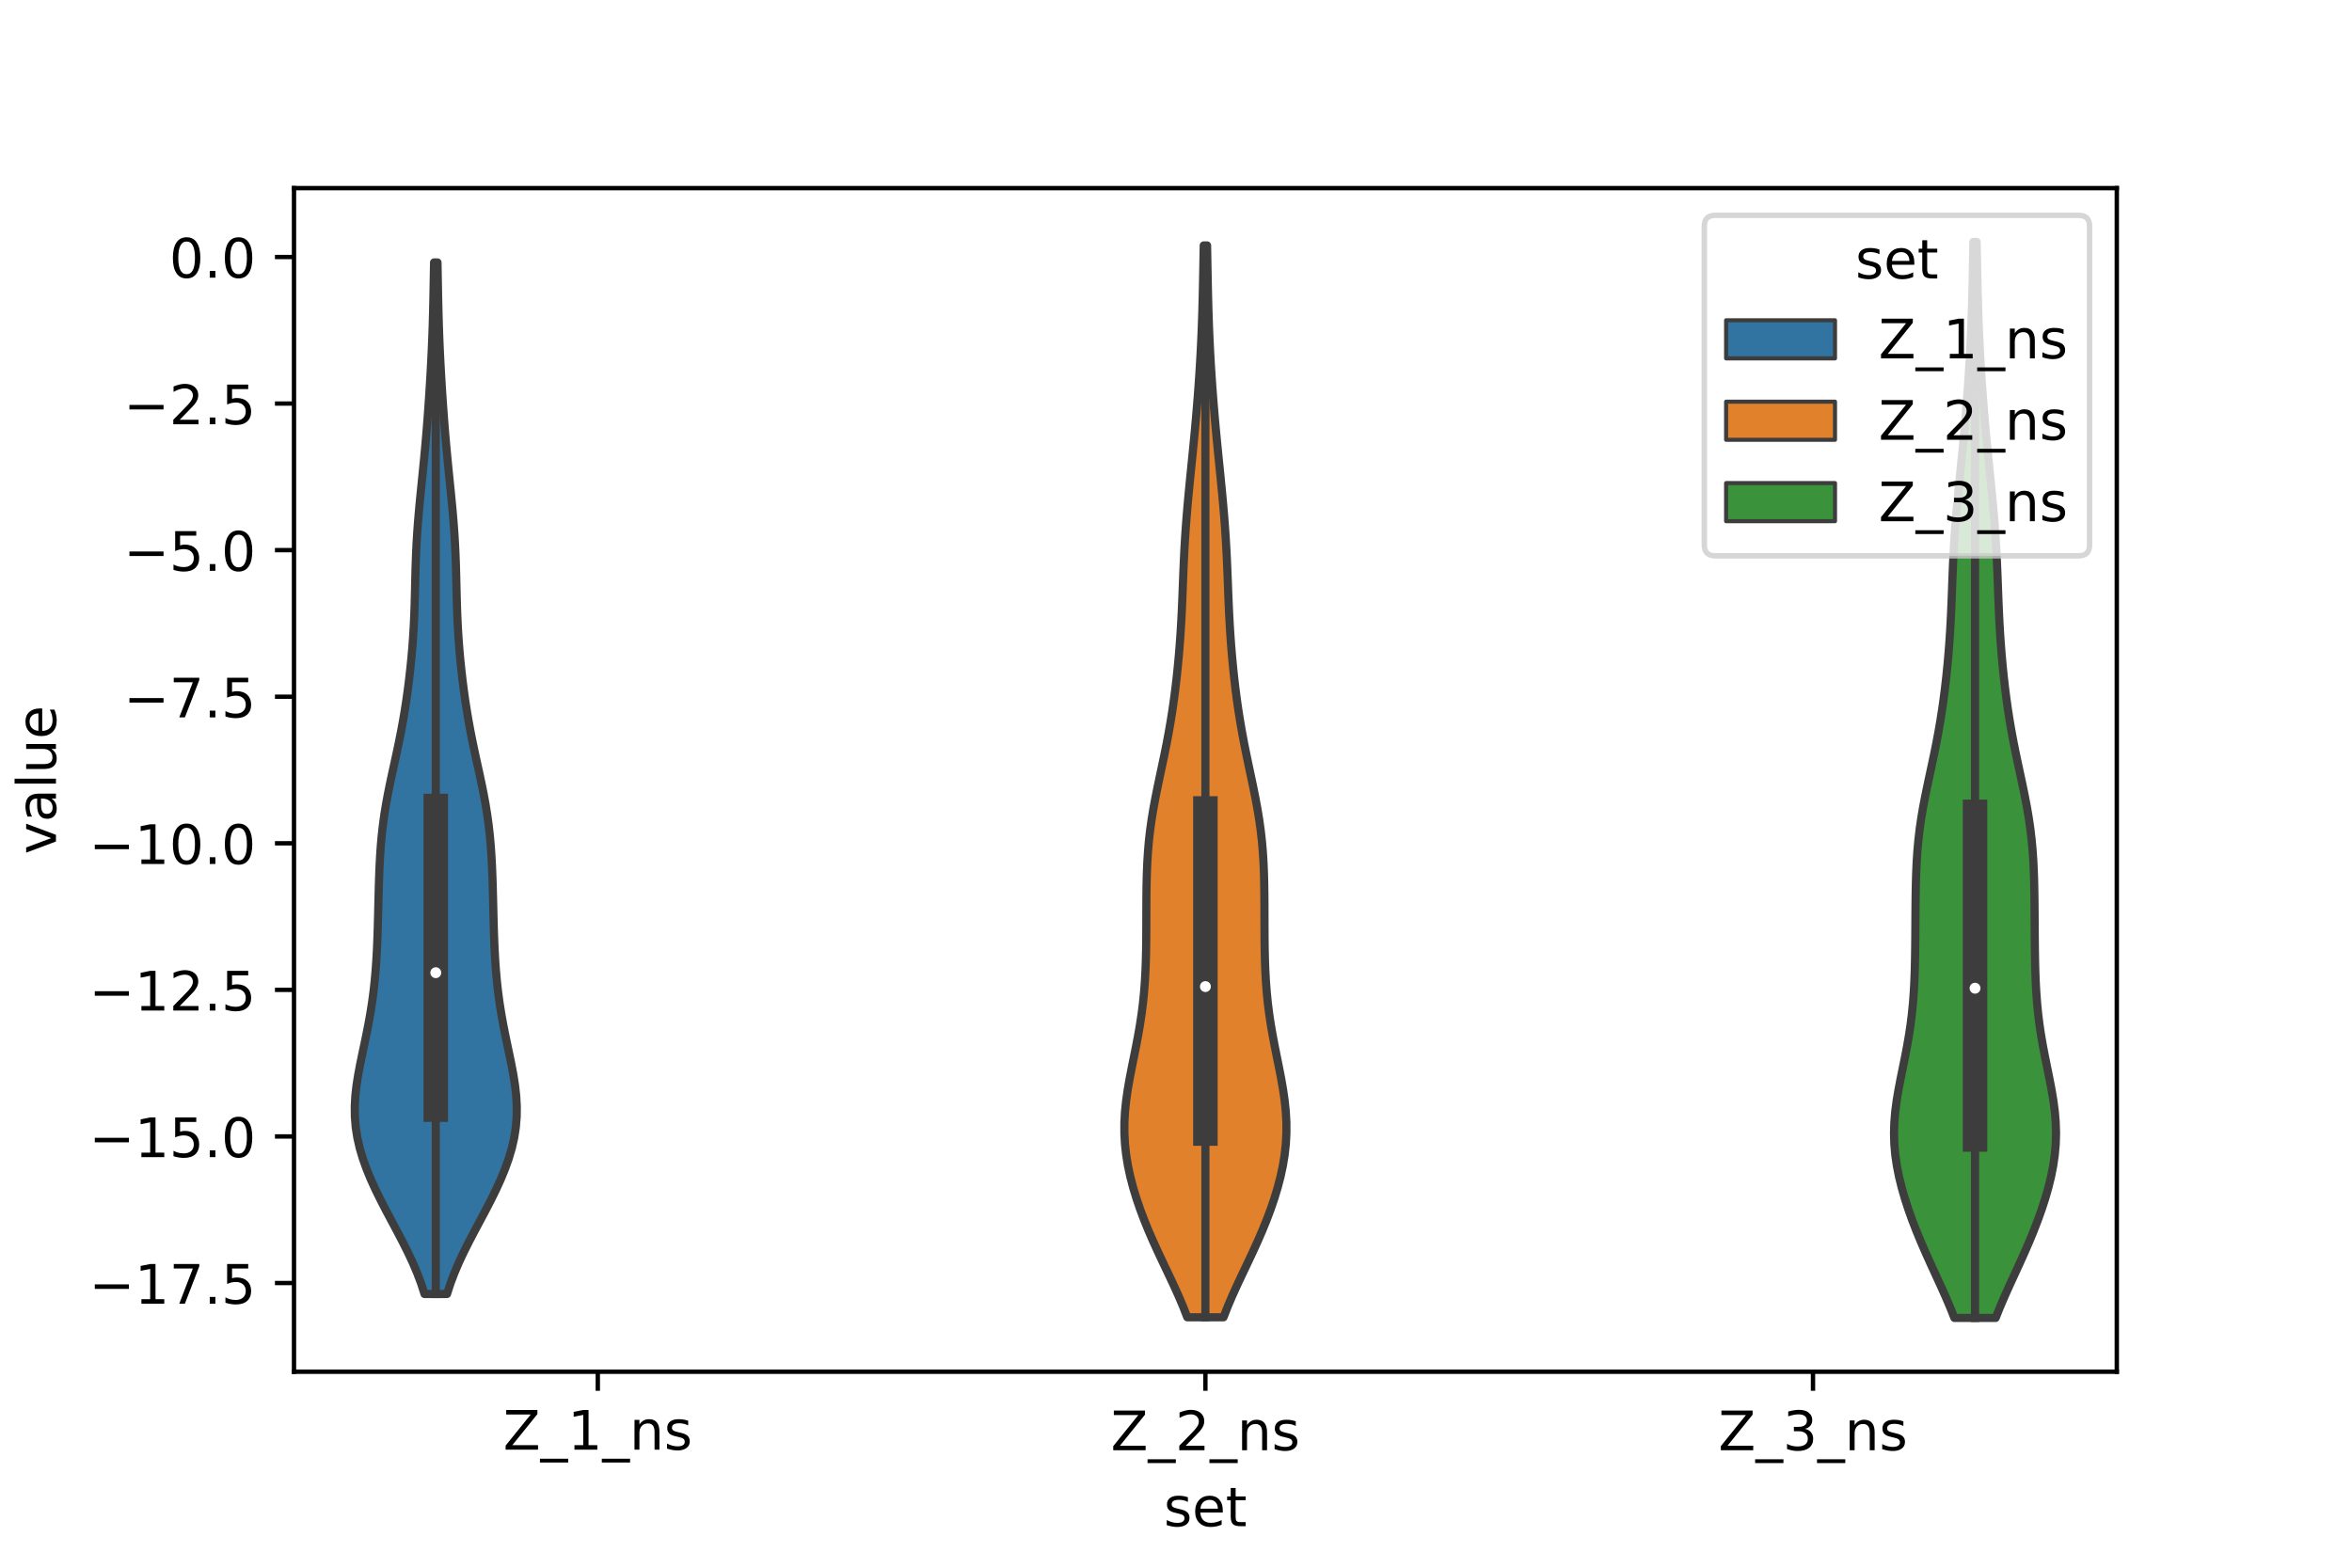 <?xml version="1.0" encoding="utf-8" standalone="no"?>
<!DOCTYPE svg PUBLIC "-//W3C//DTD SVG 1.1//EN"
  "http://www.w3.org/Graphics/SVG/1.1/DTD/svg11.dtd">
<!-- Created with matplotlib (https://matplotlib.org/) -->
<svg height="288pt" version="1.1" viewBox="0 0 432 288" width="432pt" xmlns="http://www.w3.org/2000/svg" xmlns:xlink="http://www.w3.org/1999/xlink">
 <defs>
  <style type="text/css">*{stroke-linecap:butt;stroke-linejoin:round;}</style>
 </defs>
 <g id="figure_1">
  <g id="patch_1">
   <path d="M 0 288 
L 432 288 
L 432 0 
L 0 0 
z
" style="fill:#ffffff;"/>
  </g>
  <g id="axes_1">
   <g id="patch_2">
    <path d="M 54 252 
L 388.8 252 
L 388.8 34.56 
L 54 34.56 
z
" style="fill:#ffffff;"/>
   </g>
   <g id="PolyCollection_1">
    <defs>
     <path d="M 82.109 -50.279 
L 77.971 -50.279 
L 77.352 -52.194 
L 76.631 -54.108 
L 75.817 -56.022 
L 74.921 -57.936 
L 73.961 -59.85 
L 72.959 -61.765 
L 71.938 -63.679 
L 70.92 -65.593 
L 69.929 -67.507 
L 68.986 -69.421 
L 68.111 -71.336 
L 67.323 -73.25 
L 66.638 -75.164 
L 66.071 -77.078 
L 65.635 -78.992 
L 65.338 -80.907 
L 65.181 -82.821 
L 65.16 -84.735 
L 65.265 -86.649 
L 65.478 -88.563 
L 65.776 -90.478 
L 66.135 -92.392 
L 66.53 -94.306 
L 66.935 -96.22 
L 67.332 -98.134 
L 67.706 -100.049 
L 68.044 -101.963 
L 68.343 -103.877 
L 68.598 -105.791 
L 68.811 -107.705 
L 68.983 -109.62 
L 69.121 -111.534 
L 69.228 -113.448 
L 69.311 -115.362 
L 69.376 -117.276 
L 69.429 -119.191 
L 69.476 -121.105 
L 69.522 -123.019 
L 69.572 -124.933 
L 69.632 -126.847 
L 69.709 -128.762 
L 69.809 -130.676 
L 69.941 -132.59 
L 70.111 -134.504 
L 70.326 -136.418 
L 70.589 -138.333 
L 70.899 -140.247 
L 71.252 -142.161 
L 71.639 -144.075 
L 72.048 -145.989 
L 72.468 -147.904 
L 72.884 -149.818 
L 73.286 -151.732 
L 73.666 -153.646 
L 74.019 -155.56 
L 74.342 -157.475 
L 74.637 -159.389 
L 74.904 -161.303 
L 75.146 -163.217 
L 75.363 -165.131 
L 75.557 -167.046 
L 75.726 -168.96 
L 75.868 -170.874 
L 75.985 -172.788 
L 76.076 -174.702 
L 76.146 -176.617 
L 76.2 -178.531 
L 76.246 -180.445 
L 76.291 -182.359 
L 76.346 -184.273 
L 76.417 -186.188 
L 76.509 -188.102 
L 76.624 -190.016 
L 76.764 -191.93 
L 76.924 -193.844 
L 77.101 -195.759 
L 77.288 -197.673 
L 77.482 -199.587 
L 77.675 -201.501 
L 77.864 -203.415 
L 78.045 -205.33 
L 78.216 -207.244 
L 78.377 -209.158 
L 78.527 -211.072 
L 78.668 -212.986 
L 78.801 -214.901 
L 78.925 -216.815 
L 79.041 -218.729 
L 79.149 -220.643 
L 79.247 -222.557 
L 79.335 -224.471 
L 79.412 -226.386 
L 79.477 -228.3 
L 79.533 -230.214 
L 79.579 -232.128 
L 79.619 -234.042 
L 79.655 -235.957 
L 79.69 -237.871 
L 79.724 -239.785 
L 80.356 -239.785 
L 80.356 -239.785 
L 80.39 -237.871 
L 80.425 -235.957 
L 80.461 -234.042 
L 80.501 -232.128 
L 80.547 -230.214 
L 80.603 -228.3 
L 80.668 -226.386 
L 80.745 -224.471 
L 80.833 -222.557 
L 80.931 -220.643 
L 81.039 -218.729 
L 81.155 -216.815 
L 81.279 -214.901 
L 81.412 -212.986 
L 81.553 -211.072 
L 81.703 -209.158 
L 81.864 -207.244 
L 82.035 -205.33 
L 82.216 -203.415 
L 82.405 -201.501 
L 82.598 -199.587 
L 82.792 -197.673 
L 82.979 -195.759 
L 83.156 -193.844 
L 83.316 -191.93 
L 83.456 -190.016 
L 83.571 -188.102 
L 83.663 -186.188 
L 83.734 -184.273 
L 83.789 -182.359 
L 83.834 -180.445 
L 83.88 -178.531 
L 83.934 -176.617 
L 84.004 -174.702 
L 84.095 -172.788 
L 84.212 -170.874 
L 84.354 -168.96 
L 84.523 -167.046 
L 84.717 -165.131 
L 84.934 -163.217 
L 85.176 -161.303 
L 85.443 -159.389 
L 85.738 -157.475 
L 86.061 -155.56 
L 86.414 -153.646 
L 86.794 -151.732 
L 87.196 -149.818 
L 87.612 -147.904 
L 88.032 -145.989 
L 88.441 -144.075 
L 88.828 -142.161 
L 89.181 -140.247 
L 89.491 -138.333 
L 89.754 -136.418 
L 89.969 -134.504 
L 90.139 -132.59 
L 90.271 -130.676 
L 90.371 -128.762 
L 90.448 -126.847 
L 90.508 -124.933 
L 90.558 -123.019 
L 90.604 -121.105 
L 90.651 -119.191 
L 90.704 -117.276 
L 90.769 -115.362 
L 90.852 -113.448 
L 90.959 -111.534 
L 91.097 -109.62 
L 91.269 -107.705 
L 91.482 -105.791 
L 91.737 -103.877 
L 92.036 -101.963 
L 92.374 -100.049 
L 92.748 -98.134 
L 93.145 -96.22 
L 93.55 -94.306 
L 93.945 -92.392 
L 94.304 -90.478 
L 94.602 -88.563 
L 94.815 -86.649 
L 94.92 -84.735 
L 94.899 -82.821 
L 94.742 -80.907 
L 94.445 -78.992 
L 94.009 -77.078 
L 93.442 -75.164 
L 92.757 -73.25 
L 91.969 -71.336 
L 91.094 -69.421 
L 90.151 -67.507 
L 89.16 -65.593 
L 88.142 -63.679 
L 87.121 -61.765 
L 86.119 -59.85 
L 85.159 -57.936 
L 84.263 -56.022 
L 83.449 -54.108 
L 82.728 -52.194 
L 82.109 -50.279 
z
" id="m349906fb44" style="stroke:#3d3d3d;stroke-width:1.5;"/>
    </defs>
    <g clip-path="url(#p85f0ae176a)">
     <use style="fill:#3274a1;stroke:#3d3d3d;stroke-width:1.5;" x="0" xlink:href="#m349906fb44" y="288"/>
    </g>
   </g>
   <g id="PolyCollection_2">
    <defs>
     <path d="M 224.728 -46.002 
L 218.072 -46.002 
L 217.295 -47.991 
L 216.446 -49.98 
L 215.543 -51.969 
L 214.608 -53.958 
L 213.661 -55.947 
L 212.725 -57.936 
L 211.818 -59.925 
L 210.953 -61.914 
L 210.143 -63.903 
L 209.396 -65.892 
L 208.718 -67.881 
L 208.116 -69.87 
L 207.598 -71.859 
L 207.171 -73.848 
L 206.846 -75.837 
L 206.627 -77.826 
L 206.52 -79.815 
L 206.524 -81.804 
L 206.634 -83.793 
L 206.84 -85.783 
L 207.124 -87.772 
L 207.468 -89.761 
L 207.852 -91.75 
L 208.253 -93.739 
L 208.652 -95.728 
L 209.03 -97.717 
L 209.375 -99.706 
L 209.676 -101.695 
L 209.928 -103.684 
L 210.128 -105.673 
L 210.281 -107.662 
L 210.39 -109.651 
L 210.463 -111.64 
L 210.508 -113.629 
L 210.533 -115.618 
L 210.544 -117.607 
L 210.549 -119.596 
L 210.555 -121.585 
L 210.567 -123.574 
L 210.594 -125.563 
L 210.644 -127.552 
L 210.727 -129.541 
L 210.852 -131.53 
L 211.024 -133.519 
L 211.25 -135.508 
L 211.528 -137.497 
L 211.856 -139.486 
L 212.226 -141.475 
L 212.626 -143.464 
L 213.044 -145.453 
L 213.467 -147.442 
L 213.883 -149.431 
L 214.282 -151.42 
L 214.656 -153.409 
L 215.002 -155.398 
L 215.319 -157.387 
L 215.606 -159.376 
L 215.866 -161.365 
L 216.1 -163.354 
L 216.31 -165.343 
L 216.498 -167.333 
L 216.665 -169.322 
L 216.81 -171.311 
L 216.934 -173.3 
L 217.041 -175.289 
L 217.131 -177.278 
L 217.212 -179.267 
L 217.288 -181.256 
L 217.367 -183.245 
L 217.453 -185.234 
L 217.553 -187.223 
L 217.67 -189.212 
L 217.805 -191.201 
L 217.958 -193.19 
L 218.127 -195.179 
L 218.309 -197.168 
L 218.501 -199.157 
L 218.699 -201.146 
L 218.899 -203.135 
L 219.098 -205.124 
L 219.293 -207.113 
L 219.481 -209.102 
L 219.66 -211.091 
L 219.83 -213.08 
L 219.989 -215.069 
L 220.138 -217.058 
L 220.275 -219.047 
L 220.4 -221.036 
L 220.513 -223.025 
L 220.614 -225.014 
L 220.702 -227.003 
L 220.778 -228.992 
L 220.842 -230.981 
L 220.896 -232.97 
L 220.943 -234.959 
L 220.983 -236.948 
L 221.021 -238.937 
L 221.057 -240.926 
L 221.093 -242.915 
L 221.707 -242.915 
L 221.707 -242.915 
L 221.743 -240.926 
L 221.779 -238.937 
L 221.817 -236.948 
L 221.857 -234.959 
L 221.904 -232.97 
L 221.958 -230.981 
L 222.022 -228.992 
L 222.098 -227.003 
L 222.186 -225.014 
L 222.287 -223.025 
L 222.4 -221.036 
L 222.525 -219.047 
L 222.662 -217.058 
L 222.811 -215.069 
L 222.97 -213.08 
L 223.14 -211.091 
L 223.319 -209.102 
L 223.507 -207.113 
L 223.702 -205.124 
L 223.901 -203.135 
L 224.101 -201.146 
L 224.299 -199.157 
L 224.491 -197.168 
L 224.673 -195.179 
L 224.842 -193.19 
L 224.995 -191.201 
L 225.13 -189.212 
L 225.247 -187.223 
L 225.347 -185.234 
L 225.433 -183.245 
L 225.512 -181.256 
L 225.588 -179.267 
L 225.669 -177.278 
L 225.759 -175.289 
L 225.866 -173.3 
L 225.99 -171.311 
L 226.135 -169.322 
L 226.302 -167.333 
L 226.49 -165.343 
L 226.7 -163.354 
L 226.934 -161.365 
L 227.194 -159.376 
L 227.481 -157.387 
L 227.798 -155.398 
L 228.144 -153.409 
L 228.518 -151.42 
L 228.917 -149.431 
L 229.333 -147.442 
L 229.756 -145.453 
L 230.174 -143.464 
L 230.574 -141.475 
L 230.944 -139.486 
L 231.272 -137.497 
L 231.55 -135.508 
L 231.776 -133.519 
L 231.948 -131.53 
L 232.073 -129.541 
L 232.156 -127.552 
L 232.206 -125.563 
L 232.233 -123.574 
L 232.245 -121.585 
L 232.251 -119.596 
L 232.256 -117.607 
L 232.267 -115.618 
L 232.292 -113.629 
L 232.337 -111.64 
L 232.41 -109.651 
L 232.519 -107.662 
L 232.672 -105.673 
L 232.872 -103.684 
L 233.124 -101.695 
L 233.425 -99.706 
L 233.77 -97.717 
L 234.148 -95.728 
L 234.547 -93.739 
L 234.948 -91.75 
L 235.332 -89.761 
L 235.676 -87.772 
L 235.96 -85.783 
L 236.166 -83.793 
L 236.276 -81.804 
L 236.28 -79.815 
L 236.173 -77.826 
L 235.954 -75.837 
L 235.629 -73.848 
L 235.202 -71.859 
L 234.684 -69.87 
L 234.082 -67.881 
L 233.404 -65.892 
L 232.657 -63.903 
L 231.847 -61.914 
L 230.982 -59.925 
L 230.075 -57.936 
L 229.139 -55.947 
L 228.192 -53.958 
L 227.257 -51.969 
L 226.354 -49.98 
L 225.505 -47.991 
L 224.728 -46.002 
z
" id="m4857dae0bd" style="stroke:#3d3d3d;stroke-width:1.5;"/>
    </defs>
    <g clip-path="url(#p85f0ae176a)">
     <use style="fill:#e1812c;stroke:#3d3d3d;stroke-width:1.5;" x="0" xlink:href="#m4857dae0bd" y="288"/>
    </g>
   </g>
   <g id="PolyCollection_3">
    <defs>
     <path d="M 366.55 -45.884 
L 358.97 -45.884 
L 358.172 -47.88 
L 357.315 -49.877 
L 356.418 -51.874 
L 355.501 -53.87 
L 354.584 -55.867 
L 353.685 -57.864 
L 352.816 -59.86 
L 351.992 -61.857 
L 351.219 -63.854 
L 350.506 -65.851 
L 349.859 -67.847 
L 349.286 -69.844 
L 348.796 -71.841 
L 348.402 -73.837 
L 348.112 -75.834 
L 347.937 -77.831 
L 347.88 -79.827 
L 347.94 -81.824 
L 348.109 -83.821 
L 348.371 -85.818 
L 348.705 -87.814 
L 349.087 -89.811 
L 349.492 -91.808 
L 349.896 -93.804 
L 350.279 -95.801 
L 350.625 -97.798 
L 350.924 -99.794 
L 351.171 -101.791 
L 351.365 -103.788 
L 351.512 -105.784 
L 351.618 -107.781 
L 351.69 -109.778 
L 351.738 -111.775 
L 351.769 -113.771 
L 351.789 -115.768 
L 351.803 -117.765 
L 351.816 -119.761 
L 351.832 -121.758 
L 351.856 -123.755 
L 351.895 -125.751 
L 351.956 -127.748 
L 352.048 -129.745 
L 352.182 -131.741 
L 352.364 -133.738 
L 352.599 -135.735 
L 352.888 -137.732 
L 353.227 -139.728 
L 353.609 -141.725 
L 354.02 -143.722 
L 354.447 -145.718 
L 354.877 -147.715 
L 355.297 -149.712 
L 355.697 -151.708 
L 356.069 -153.705 
L 356.411 -155.702 
L 356.722 -157.699 
L 357.002 -159.695 
L 357.255 -161.692 
L 357.482 -163.689 
L 357.686 -165.685 
L 357.866 -167.682 
L 358.024 -169.679 
L 358.16 -171.675 
L 358.276 -173.672 
L 358.373 -175.669 
L 358.457 -177.665 
L 358.533 -179.662 
L 358.607 -181.659 
L 358.687 -183.656 
L 358.778 -185.652 
L 358.885 -187.649 
L 359.011 -189.646 
L 359.157 -191.642 
L 359.32 -193.639 
L 359.5 -195.636 
L 359.691 -197.632 
L 359.891 -199.629 
L 360.093 -201.626 
L 360.295 -203.622 
L 360.492 -205.619 
L 360.683 -207.616 
L 360.866 -209.613 
L 361.038 -211.609 
L 361.201 -213.606 
L 361.354 -215.603 
L 361.498 -217.599 
L 361.631 -219.596 
L 361.753 -221.593 
L 361.865 -223.589 
L 361.965 -225.586 
L 362.054 -227.583 
L 362.13 -229.58 
L 362.196 -231.576 
L 362.252 -233.573 
L 362.3 -235.57 
L 362.343 -237.566 
L 362.383 -239.563 
L 362.422 -241.56 
L 362.46 -243.556 
L 363.06 -243.556 
L 363.06 -243.556 
L 363.098 -241.56 
L 363.137 -239.563 
L 363.177 -237.566 
L 363.22 -235.57 
L 363.268 -233.573 
L 363.324 -231.576 
L 363.39 -229.58 
L 363.466 -227.583 
L 363.555 -225.586 
L 363.655 -223.589 
L 363.767 -221.593 
L 363.889 -219.596 
L 364.022 -217.599 
L 364.166 -215.603 
L 364.319 -213.606 
L 364.482 -211.609 
L 364.654 -209.613 
L 364.837 -207.616 
L 365.028 -205.619 
L 365.225 -203.622 
L 365.427 -201.626 
L 365.629 -199.629 
L 365.829 -197.632 
L 366.02 -195.636 
L 366.2 -193.639 
L 366.363 -191.642 
L 366.509 -189.646 
L 366.635 -187.649 
L 366.742 -185.652 
L 366.833 -183.656 
L 366.913 -181.659 
L 366.987 -179.662 
L 367.063 -177.665 
L 367.147 -175.669 
L 367.244 -173.672 
L 367.36 -171.675 
L 367.496 -169.679 
L 367.654 -167.682 
L 367.834 -165.685 
L 368.038 -163.689 
L 368.265 -161.692 
L 368.518 -159.695 
L 368.798 -157.699 
L 369.109 -155.702 
L 369.451 -153.705 
L 369.823 -151.708 
L 370.223 -149.712 
L 370.643 -147.715 
L 371.073 -145.718 
L 371.5 -143.722 
L 371.911 -141.725 
L 372.293 -139.728 
L 372.632 -137.732 
L 372.921 -135.735 
L 373.156 -133.738 
L 373.338 -131.741 
L 373.472 -129.745 
L 373.564 -127.748 
L 373.625 -125.751 
L 373.664 -123.755 
L 373.688 -121.758 
L 373.704 -119.761 
L 373.717 -117.765 
L 373.731 -115.768 
L 373.751 -113.771 
L 373.782 -111.775 
L 373.83 -109.778 
L 373.902 -107.781 
L 374.008 -105.784 
L 374.155 -103.788 
L 374.349 -101.791 
L 374.596 -99.794 
L 374.895 -97.798 
L 375.241 -95.801 
L 375.624 -93.804 
L 376.028 -91.808 
L 376.433 -89.811 
L 376.815 -87.814 
L 377.149 -85.818 
L 377.411 -83.821 
L 377.58 -81.824 
L 377.64 -79.827 
L 377.583 -77.831 
L 377.408 -75.834 
L 377.118 -73.837 
L 376.724 -71.841 
L 376.234 -69.844 
L 375.661 -67.847 
L 375.014 -65.851 
L 374.301 -63.854 
L 373.528 -61.857 
L 372.704 -59.86 
L 371.835 -57.864 
L 370.936 -55.867 
L 370.019 -53.87 
L 369.102 -51.874 
L 368.205 -49.877 
L 367.348 -47.88 
L 366.55 -45.884 
z
" id="m2866019448" style="stroke:#3d3d3d;stroke-width:1.5;"/>
    </defs>
    <g clip-path="url(#p85f0ae176a)">
     <use style="fill:#3a923a;stroke:#3d3d3d;stroke-width:1.5;" x="0" xlink:href="#m2866019448" y="288"/>
    </g>
   </g>
   <g id="patch_3">
    <path clip-path="url(#p85f0ae176a)" d="M 109.8 47.212 
L 109.8 47.212 
L 109.8 47.212 
L 109.8 47.212 
z
" style="fill:#3274a1;stroke:#3d3d3d;stroke-linejoin:miter;stroke-width:0.75;"/>
   </g>
   <g id="patch_4">
    <path clip-path="url(#p85f0ae176a)" d="M 109.8 47.212 
L 109.8 47.212 
L 109.8 47.212 
L 109.8 47.212 
z
" style="fill:#e1812c;stroke:#3d3d3d;stroke-linejoin:miter;stroke-width:0.75;"/>
   </g>
   <g id="patch_5">
    <path clip-path="url(#p85f0ae176a)" d="M 109.8 47.212 
L 109.8 47.212 
L 109.8 47.212 
L 109.8 47.212 
z
" style="fill:#3a923a;stroke:#3d3d3d;stroke-linejoin:miter;stroke-width:0.75;"/>
   </g>
   <g id="matplotlib.axis_1">
    <g id="xtick_1">
     <g id="line2d_1">
      <defs>
       <path d="M 0 0 
L 0 3.5 
" id="mecf2706b0b" style="stroke:#000000;stroke-width:0.8;"/>
      </defs>
      <g>
       <use style="stroke:#000000;stroke-width:0.8;" x="109.8" xlink:href="#mecf2706b0b" y="252"/>
      </g>
     </g>
     <g id="text_1">
      <!-- Z_1_ns -->
      <g transform="translate(92.42 266.32)scale(0.1 -0.1)">
       <defs>
        <path d="M 5.609 72.906 
L 62.891 72.906 
L 62.891 65.375 
L 16.797 8.297 
L 64.016 8.297 
L 64.016 0 
L 4.5 0 
L 4.5 7.516 
L 50.594 64.594 
L 5.609 64.594 
z
" id="DejaVuSans-90"/>
        <path d="M 50.984 -16.609 
L 50.984 -23.578 
L -0.984 -23.578 
L -0.984 -16.609 
z
" id="DejaVuSans-95"/>
        <path d="M 12.406 8.297 
L 28.516 8.297 
L 28.516 63.922 
L 10.984 60.406 
L 10.984 69.391 
L 28.422 72.906 
L 38.281 72.906 
L 38.281 8.297 
L 54.391 8.297 
L 54.391 0 
L 12.406 0 
z
" id="DejaVuSans-49"/>
        <path d="M 54.891 33.016 
L 54.891 0 
L 45.906 0 
L 45.906 32.719 
Q 45.906 40.484 42.875 44.328 
Q 39.844 48.188 33.797 48.188 
Q 26.516 48.188 22.312 43.547 
Q 18.109 38.922 18.109 30.906 
L 18.109 0 
L 9.078 0 
L 9.078 54.688 
L 18.109 54.688 
L 18.109 46.188 
Q 21.344 51.125 25.703 53.562 
Q 30.078 56 35.797 56 
Q 45.219 56 50.047 50.172 
Q 54.891 44.344 54.891 33.016 
z
" id="DejaVuSans-110"/>
        <path d="M 44.281 53.078 
L 44.281 44.578 
Q 40.484 46.531 36.375 47.5 
Q 32.281 48.484 27.875 48.484 
Q 21.188 48.484 17.844 46.438 
Q 14.5 44.391 14.5 40.281 
Q 14.5 37.156 16.891 35.375 
Q 19.281 33.594 26.516 31.984 
L 29.594 31.297 
Q 39.156 29.25 43.188 25.516 
Q 47.219 21.781 47.219 15.094 
Q 47.219 7.469 41.188 3.016 
Q 35.156 -1.422 24.609 -1.422 
Q 20.219 -1.422 15.453 -0.562 
Q 10.688 0.297 5.422 2 
L 5.422 11.281 
Q 10.406 8.688 15.234 7.391 
Q 20.062 6.109 24.812 6.109 
Q 31.156 6.109 34.562 8.281 
Q 37.984 10.453 37.984 14.406 
Q 37.984 18.062 35.516 20.016 
Q 33.062 21.969 24.703 23.781 
L 21.578 24.516 
Q 13.234 26.266 9.516 29.906 
Q 5.812 33.547 5.812 39.891 
Q 5.812 47.609 11.281 51.797 
Q 16.75 56 26.812 56 
Q 31.781 56 36.172 55.266 
Q 40.578 54.547 44.281 53.078 
z
" id="DejaVuSans-115"/>
       </defs>
       <use xlink:href="#DejaVuSans-90"/>
       <use x="68.506" xlink:href="#DejaVuSans-95"/>
       <use x="118.506" xlink:href="#DejaVuSans-49"/>
       <use x="182.129" xlink:href="#DejaVuSans-95"/>
       <use x="232.129" xlink:href="#DejaVuSans-110"/>
       <use x="295.508" xlink:href="#DejaVuSans-115"/>
      </g>
     </g>
    </g>
    <g id="xtick_2">
     <g id="line2d_2">
      <g>
       <use style="stroke:#000000;stroke-width:0.8;" x="221.4" xlink:href="#mecf2706b0b" y="252"/>
      </g>
     </g>
     <g id="text_2">
      <!-- Z_2_ns -->
      <g transform="translate(204.02 266.422)scale(0.1 -0.1)">
       <defs>
        <path d="M 19.188 8.297 
L 53.609 8.297 
L 53.609 0 
L 7.328 0 
L 7.328 8.297 
Q 12.938 14.109 22.625 23.891 
Q 32.328 33.688 34.812 36.531 
Q 39.547 41.844 41.422 45.531 
Q 43.312 49.219 43.312 52.781 
Q 43.312 58.594 39.234 62.25 
Q 35.156 65.922 28.609 65.922 
Q 23.969 65.922 18.812 64.312 
Q 13.672 62.703 7.812 59.422 
L 7.812 69.391 
Q 13.766 71.781 18.938 73 
Q 24.125 74.219 28.422 74.219 
Q 39.75 74.219 46.484 68.547 
Q 53.219 62.891 53.219 53.422 
Q 53.219 48.922 51.531 44.891 
Q 49.859 40.875 45.406 35.406 
Q 44.188 33.984 37.641 27.219 
Q 31.109 20.453 19.188 8.297 
z
" id="DejaVuSans-50"/>
       </defs>
       <use xlink:href="#DejaVuSans-90"/>
       <use x="68.506" xlink:href="#DejaVuSans-95"/>
       <use x="118.506" xlink:href="#DejaVuSans-50"/>
       <use x="182.129" xlink:href="#DejaVuSans-95"/>
       <use x="232.129" xlink:href="#DejaVuSans-110"/>
       <use x="295.508" xlink:href="#DejaVuSans-115"/>
      </g>
     </g>
    </g>
    <g id="xtick_3">
     <g id="line2d_3">
      <g>
       <use style="stroke:#000000;stroke-width:0.8;" x="333" xlink:href="#mecf2706b0b" y="252"/>
      </g>
     </g>
     <g id="text_3">
      <!-- Z_3_ns -->
      <g transform="translate(315.62 266.422)scale(0.1 -0.1)">
       <defs>
        <path d="M 40.578 39.312 
Q 47.656 37.797 51.625 33 
Q 55.609 28.219 55.609 21.188 
Q 55.609 10.406 48.188 4.484 
Q 40.766 -1.422 27.094 -1.422 
Q 22.516 -1.422 17.656 -0.516 
Q 12.797 0.391 7.625 2.203 
L 7.625 11.719 
Q 11.719 9.328 16.594 8.109 
Q 21.484 6.891 26.812 6.891 
Q 36.078 6.891 40.938 10.547 
Q 45.797 14.203 45.797 21.188 
Q 45.797 27.641 41.281 31.266 
Q 36.766 34.906 28.719 34.906 
L 20.219 34.906 
L 20.219 43.016 
L 29.109 43.016 
Q 36.375 43.016 40.234 45.922 
Q 44.094 48.828 44.094 54.297 
Q 44.094 59.906 40.109 62.906 
Q 36.141 65.922 28.719 65.922 
Q 24.656 65.922 20.016 65.031 
Q 15.375 64.156 9.812 62.312 
L 9.812 71.094 
Q 15.438 72.656 20.344 73.438 
Q 25.25 74.219 29.594 74.219 
Q 40.828 74.219 47.359 69.109 
Q 53.906 64.016 53.906 55.328 
Q 53.906 49.266 50.438 45.094 
Q 46.969 40.922 40.578 39.312 
z
" id="DejaVuSans-51"/>
       </defs>
       <use xlink:href="#DejaVuSans-90"/>
       <use x="68.506" xlink:href="#DejaVuSans-95"/>
       <use x="118.506" xlink:href="#DejaVuSans-51"/>
       <use x="182.129" xlink:href="#DejaVuSans-95"/>
       <use x="232.129" xlink:href="#DejaVuSans-110"/>
       <use x="295.508" xlink:href="#DejaVuSans-115"/>
      </g>
     </g>
    </g>
    <g id="text_4">
     <!-- set -->
     <g transform="translate(213.759 280.378)scale(0.1 -0.1)">
      <defs>
       <path d="M 56.203 29.594 
L 56.203 25.203 
L 14.891 25.203 
Q 15.484 15.922 20.484 11.062 
Q 25.484 6.203 34.422 6.203 
Q 39.594 6.203 44.453 7.469 
Q 49.312 8.734 54.109 11.281 
L 54.109 2.781 
Q 49.266 0.734 44.188 -0.344 
Q 39.109 -1.422 33.891 -1.422 
Q 20.797 -1.422 13.156 6.188 
Q 5.516 13.812 5.516 26.812 
Q 5.516 40.234 12.766 48.109 
Q 20.016 56 32.328 56 
Q 43.359 56 49.781 48.891 
Q 56.203 41.797 56.203 29.594 
z
M 47.219 32.234 
Q 47.125 39.594 43.094 43.984 
Q 39.062 48.391 32.422 48.391 
Q 24.906 48.391 20.391 44.141 
Q 15.875 39.891 15.188 32.172 
z
" id="DejaVuSans-101"/>
       <path d="M 18.312 70.219 
L 18.312 54.688 
L 36.812 54.688 
L 36.812 47.703 
L 18.312 47.703 
L 18.312 18.016 
Q 18.312 11.328 20.141 9.422 
Q 21.969 7.516 27.594 7.516 
L 36.812 7.516 
L 36.812 0 
L 27.594 0 
Q 17.188 0 13.234 3.875 
Q 9.281 7.766 9.281 18.016 
L 9.281 47.703 
L 2.688 47.703 
L 2.688 54.688 
L 9.281 54.688 
L 9.281 70.219 
z
" id="DejaVuSans-116"/>
      </defs>
      <use xlink:href="#DejaVuSans-115"/>
      <use x="52.1" xlink:href="#DejaVuSans-101"/>
      <use x="113.623" xlink:href="#DejaVuSans-116"/>
     </g>
    </g>
   </g>
   <g id="matplotlib.axis_2">
    <g id="ytick_1">
     <g id="line2d_4">
      <defs>
       <path d="M 0 0 
L -3.5 0 
" id="m39280fb05d" style="stroke:#000000;stroke-width:0.8;"/>
      </defs>
      <g>
       <use style="stroke:#000000;stroke-width:0.8;" x="54" xlink:href="#m39280fb05d" y="235.703"/>
      </g>
     </g>
     <g id="text_5">
      <!-- −17.5 -->
      <g transform="translate(16.355 239.502)scale(0.1 -0.1)">
       <defs>
        <path d="M 10.594 35.5 
L 73.188 35.5 
L 73.188 27.203 
L 10.594 27.203 
z
" id="DejaVuSans-8722"/>
        <path d="M 8.203 72.906 
L 55.078 72.906 
L 55.078 68.703 
L 28.609 0 
L 18.312 0 
L 43.219 64.594 
L 8.203 64.594 
z
" id="DejaVuSans-55"/>
        <path d="M 10.688 12.406 
L 21 12.406 
L 21 0 
L 10.688 0 
z
" id="DejaVuSans-46"/>
        <path d="M 10.797 72.906 
L 49.516 72.906 
L 49.516 64.594 
L 19.828 64.594 
L 19.828 46.734 
Q 21.969 47.469 24.109 47.828 
Q 26.266 48.188 28.422 48.188 
Q 40.625 48.188 47.75 41.5 
Q 54.891 34.812 54.891 23.391 
Q 54.891 11.625 47.562 5.094 
Q 40.234 -1.422 26.906 -1.422 
Q 22.312 -1.422 17.547 -0.641 
Q 12.797 0.141 7.719 1.703 
L 7.719 11.625 
Q 12.109 9.234 16.797 8.062 
Q 21.484 6.891 26.703 6.891 
Q 35.156 6.891 40.078 11.328 
Q 45.016 15.766 45.016 23.391 
Q 45.016 31 40.078 35.438 
Q 35.156 39.891 26.703 39.891 
Q 22.75 39.891 18.812 39.016 
Q 14.891 38.141 10.797 36.281 
z
" id="DejaVuSans-53"/>
       </defs>
       <use xlink:href="#DejaVuSans-8722"/>
       <use x="83.789" xlink:href="#DejaVuSans-49"/>
       <use x="147.412" xlink:href="#DejaVuSans-55"/>
       <use x="211.035" xlink:href="#DejaVuSans-46"/>
       <use x="242.822" xlink:href="#DejaVuSans-53"/>
      </g>
     </g>
    </g>
    <g id="ytick_2">
     <g id="line2d_5">
      <g>
       <use style="stroke:#000000;stroke-width:0.8;" x="54" xlink:href="#m39280fb05d" y="208.775"/>
      </g>
     </g>
     <g id="text_6">
      <!-- −15.0 -->
      <g transform="translate(16.355 212.575)scale(0.1 -0.1)">
       <defs>
        <path d="M 31.781 66.406 
Q 24.172 66.406 20.328 58.906 
Q 16.5 51.422 16.5 36.375 
Q 16.5 21.391 20.328 13.891 
Q 24.172 6.391 31.781 6.391 
Q 39.453 6.391 43.281 13.891 
Q 47.125 21.391 47.125 36.375 
Q 47.125 51.422 43.281 58.906 
Q 39.453 66.406 31.781 66.406 
z
M 31.781 74.219 
Q 44.047 74.219 50.516 64.516 
Q 56.984 54.828 56.984 36.375 
Q 56.984 17.969 50.516 8.266 
Q 44.047 -1.422 31.781 -1.422 
Q 19.531 -1.422 13.062 8.266 
Q 6.594 17.969 6.594 36.375 
Q 6.594 54.828 13.062 64.516 
Q 19.531 74.219 31.781 74.219 
z
" id="DejaVuSans-48"/>
       </defs>
       <use xlink:href="#DejaVuSans-8722"/>
       <use x="83.789" xlink:href="#DejaVuSans-49"/>
       <use x="147.412" xlink:href="#DejaVuSans-53"/>
       <use x="211.035" xlink:href="#DejaVuSans-46"/>
       <use x="242.822" xlink:href="#DejaVuSans-48"/>
      </g>
     </g>
    </g>
    <g id="ytick_3">
     <g id="line2d_6">
      <g>
       <use style="stroke:#000000;stroke-width:0.8;" x="54" xlink:href="#m39280fb05d" y="181.848"/>
      </g>
     </g>
     <g id="text_7">
      <!-- −12.5 -->
      <g transform="translate(16.355 185.647)scale(0.1 -0.1)">
       <use xlink:href="#DejaVuSans-8722"/>
       <use x="83.789" xlink:href="#DejaVuSans-49"/>
       <use x="147.412" xlink:href="#DejaVuSans-50"/>
       <use x="211.035" xlink:href="#DejaVuSans-46"/>
       <use x="242.822" xlink:href="#DejaVuSans-53"/>
      </g>
     </g>
    </g>
    <g id="ytick_4">
     <g id="line2d_7">
      <g>
       <use style="stroke:#000000;stroke-width:0.8;" x="54" xlink:href="#m39280fb05d" y="154.921"/>
      </g>
     </g>
     <g id="text_8">
      <!-- −10.0 -->
      <g transform="translate(16.355 158.72)scale(0.1 -0.1)">
       <use xlink:href="#DejaVuSans-8722"/>
       <use x="83.789" xlink:href="#DejaVuSans-49"/>
       <use x="147.412" xlink:href="#DejaVuSans-48"/>
       <use x="211.035" xlink:href="#DejaVuSans-46"/>
       <use x="242.822" xlink:href="#DejaVuSans-48"/>
      </g>
     </g>
    </g>
    <g id="ytick_5">
     <g id="line2d_8">
      <g>
       <use style="stroke:#000000;stroke-width:0.8;" x="54" xlink:href="#m39280fb05d" y="127.994"/>
      </g>
     </g>
     <g id="text_9">
      <!-- −7.5 -->
      <g transform="translate(22.717 131.793)scale(0.1 -0.1)">
       <use xlink:href="#DejaVuSans-8722"/>
       <use x="83.789" xlink:href="#DejaVuSans-55"/>
       <use x="147.412" xlink:href="#DejaVuSans-46"/>
       <use x="179.199" xlink:href="#DejaVuSans-53"/>
      </g>
     </g>
    </g>
    <g id="ytick_6">
     <g id="line2d_9">
      <g>
       <use style="stroke:#000000;stroke-width:0.8;" x="54" xlink:href="#m39280fb05d" y="101.067"/>
      </g>
     </g>
     <g id="text_10">
      <!-- −5.0 -->
      <g transform="translate(22.717 104.866)scale(0.1 -0.1)">
       <use xlink:href="#DejaVuSans-8722"/>
       <use x="83.789" xlink:href="#DejaVuSans-53"/>
       <use x="147.412" xlink:href="#DejaVuSans-46"/>
       <use x="179.199" xlink:href="#DejaVuSans-48"/>
      </g>
     </g>
    </g>
    <g id="ytick_7">
     <g id="line2d_10">
      <g>
       <use style="stroke:#000000;stroke-width:0.8;" x="54" xlink:href="#m39280fb05d" y="74.139"/>
      </g>
     </g>
     <g id="text_11">
      <!-- −2.5 -->
      <g transform="translate(22.717 77.939)scale(0.1 -0.1)">
       <use xlink:href="#DejaVuSans-8722"/>
       <use x="83.789" xlink:href="#DejaVuSans-50"/>
       <use x="147.412" xlink:href="#DejaVuSans-46"/>
       <use x="179.199" xlink:href="#DejaVuSans-53"/>
      </g>
     </g>
    </g>
    <g id="ytick_8">
     <g id="line2d_11">
      <g>
       <use style="stroke:#000000;stroke-width:0.8;" x="54" xlink:href="#m39280fb05d" y="47.212"/>
      </g>
     </g>
     <g id="text_12">
      <!-- 0.0 -->
      <g transform="translate(31.097 51.011)scale(0.1 -0.1)">
       <use xlink:href="#DejaVuSans-48"/>
       <use x="63.623" xlink:href="#DejaVuSans-46"/>
       <use x="95.41" xlink:href="#DejaVuSans-48"/>
      </g>
     </g>
    </g>
    <g id="text_13">
     <!-- value -->
     <g transform="translate(10.275 156.938)rotate(-90)scale(0.1 -0.1)">
      <defs>
       <path d="M 2.984 54.688 
L 12.5 54.688 
L 29.594 8.797 
L 46.688 54.688 
L 56.203 54.688 
L 35.688 0 
L 23.484 0 
z
" id="DejaVuSans-118"/>
       <path d="M 34.281 27.484 
Q 23.391 27.484 19.188 25 
Q 14.984 22.516 14.984 16.5 
Q 14.984 11.719 18.141 8.906 
Q 21.297 6.109 26.703 6.109 
Q 34.188 6.109 38.703 11.406 
Q 43.219 16.703 43.219 25.484 
L 43.219 27.484 
z
M 52.203 31.203 
L 52.203 0 
L 43.219 0 
L 43.219 8.297 
Q 40.141 3.328 35.547 0.953 
Q 30.953 -1.422 24.312 -1.422 
Q 15.922 -1.422 10.953 3.297 
Q 6 8.016 6 15.922 
Q 6 25.141 12.172 29.828 
Q 18.359 34.516 30.609 34.516 
L 43.219 34.516 
L 43.219 35.406 
Q 43.219 41.609 39.141 45 
Q 35.062 48.391 27.688 48.391 
Q 23 48.391 18.547 47.266 
Q 14.109 46.141 10.016 43.891 
L 10.016 52.203 
Q 14.938 54.109 19.578 55.047 
Q 24.219 56 28.609 56 
Q 40.484 56 46.344 49.844 
Q 52.203 43.703 52.203 31.203 
z
" id="DejaVuSans-97"/>
       <path d="M 9.422 75.984 
L 18.406 75.984 
L 18.406 0 
L 9.422 0 
z
" id="DejaVuSans-108"/>
       <path d="M 8.5 21.578 
L 8.5 54.688 
L 17.484 54.688 
L 17.484 21.922 
Q 17.484 14.156 20.5 10.266 
Q 23.531 6.391 29.594 6.391 
Q 36.859 6.391 41.078 11.031 
Q 45.312 15.672 45.312 23.688 
L 45.312 54.688 
L 54.297 54.688 
L 54.297 0 
L 45.312 0 
L 45.312 8.406 
Q 42.047 3.422 37.719 1 
Q 33.406 -1.422 27.688 -1.422 
Q 18.266 -1.422 13.375 4.438 
Q 8.5 10.297 8.5 21.578 
z
M 31.109 56 
z
" id="DejaVuSans-117"/>
      </defs>
      <use xlink:href="#DejaVuSans-118"/>
      <use x="59.18" xlink:href="#DejaVuSans-97"/>
      <use x="120.459" xlink:href="#DejaVuSans-108"/>
      <use x="148.242" xlink:href="#DejaVuSans-117"/>
      <use x="211.621" xlink:href="#DejaVuSans-101"/>
     </g>
    </g>
   </g>
   <g id="line2d_12">
    <path clip-path="url(#p85f0ae176a)" d="M 80.04 237.721 
L 80.04 64.595 
" style="fill:none;stroke:#3d3d3d;stroke-linecap:square;stroke-width:1.5;"/>
   </g>
   <g id="line2d_13">
    <path clip-path="url(#p85f0ae176a)" d="M 80.04 203.857 
L 80.04 148.072 
" style="fill:none;stroke:#3d3d3d;stroke-linecap:square;stroke-width:4.5;"/>
   </g>
   <g id="line2d_14">
    <path clip-path="url(#p85f0ae176a)" d="M 221.4 241.998 
L 221.4 62.392 
" style="fill:none;stroke:#3d3d3d;stroke-linecap:square;stroke-width:1.5;"/>
   </g>
   <g id="line2d_15">
    <path clip-path="url(#p85f0ae176a)" d="M 221.4 208.246 
L 221.4 148.524 
" style="fill:none;stroke:#3d3d3d;stroke-linecap:square;stroke-width:4.5;"/>
   </g>
   <g id="line2d_16">
    <path clip-path="url(#p85f0ae176a)" d="M 362.76 242.116 
L 362.76 61.988 
" style="fill:none;stroke:#3d3d3d;stroke-linecap:square;stroke-width:1.5;"/>
   </g>
   <g id="line2d_17">
    <path clip-path="url(#p85f0ae176a)" d="M 362.76 209.343 
L 362.76 149.14 
" style="fill:none;stroke:#3d3d3d;stroke-linecap:square;stroke-width:4.5;"/>
   </g>
   <g id="patch_6">
    <path d="M 54 252 
L 54 34.56 
" style="fill:none;stroke:#000000;stroke-linecap:square;stroke-linejoin:miter;stroke-width:0.8;"/>
   </g>
   <g id="patch_7">
    <path d="M 388.8 252 
L 388.8 34.56 
" style="fill:none;stroke:#000000;stroke-linecap:square;stroke-linejoin:miter;stroke-width:0.8;"/>
   </g>
   <g id="patch_8">
    <path d="M 54 252 
L 388.8 252 
" style="fill:none;stroke:#000000;stroke-linecap:square;stroke-linejoin:miter;stroke-width:0.8;"/>
   </g>
   <g id="patch_9">
    <path d="M 54 34.56 
L 388.8 34.56 
" style="fill:none;stroke:#000000;stroke-linecap:square;stroke-linejoin:miter;stroke-width:0.8;"/>
   </g>
   <g id="PathCollection_1">
    <defs>
     <path d="M 0 1.5 
C 0.398 1.5 0.779 1.342 1.061 1.061 
C 1.342 0.779 1.5 0.398 1.5 0 
C 1.5 -0.398 1.342 -0.779 1.061 -1.061 
C 0.779 -1.342 0.398 -1.5 0 -1.5 
C -0.398 -1.5 -0.779 -1.342 -1.061 -1.061 
C -1.342 -0.779 -1.5 -0.398 -1.5 0 
C -1.5 0.398 -1.342 0.779 -1.061 1.061 
C -0.779 1.342 -0.398 1.5 0 1.5 
z
" id="m0ddad8581e" style="stroke:#3d3d3d;"/>
    </defs>
    <g clip-path="url(#p85f0ae176a)">
     <use style="fill:#ffffff;stroke:#3d3d3d;" x="80.04" xlink:href="#m0ddad8581e" y="178.693"/>
    </g>
   </g>
   <g id="PathCollection_2">
    <g clip-path="url(#p85f0ae176a)">
     <use style="fill:#ffffff;stroke:#3d3d3d;" x="221.4" xlink:href="#m0ddad8581e" y="181.245"/>
    </g>
   </g>
   <g id="PathCollection_3">
    <g clip-path="url(#p85f0ae176a)">
     <use style="fill:#ffffff;stroke:#3d3d3d;" x="362.76" xlink:href="#m0ddad8581e" y="181.545"/>
    </g>
   </g>
   <g id="legend_1">
    <g id="patch_10">
     <path d="M 315.041 102.107 
L 381.8 102.107 
Q 383.8 102.107 383.8 100.107 
L 383.8 41.56 
Q 383.8 39.56 381.8 39.56 
L 315.041 39.56 
Q 313.041 39.56 313.041 41.56 
L 313.041 100.107 
Q 313.041 102.107 315.041 102.107 
z
" style="fill:#ffffff;opacity:0.8;stroke:#cccccc;stroke-linejoin:miter;"/>
    </g>
    <g id="text_14">
     <!-- set -->
     <g transform="translate(340.779 51.158)scale(0.1 -0.1)">
      <use xlink:href="#DejaVuSans-115"/>
      <use x="52.1" xlink:href="#DejaVuSans-101"/>
      <use x="113.623" xlink:href="#DejaVuSans-116"/>
     </g>
    </g>
    <g id="patch_11">
     <path d="M 317.041 65.837 
L 337.041 65.837 
L 337.041 58.837 
L 317.041 58.837 
z
" style="fill:#3274a1;stroke:#3d3d3d;stroke-linejoin:miter;stroke-width:0.75;"/>
    </g>
    <g id="text_15">
     <!-- Z_1_ns -->
     <g transform="translate(345.041 65.837)scale(0.1 -0.1)">
      <use xlink:href="#DejaVuSans-90"/>
      <use x="68.506" xlink:href="#DejaVuSans-95"/>
      <use x="118.506" xlink:href="#DejaVuSans-49"/>
      <use x="182.129" xlink:href="#DejaVuSans-95"/>
      <use x="232.129" xlink:href="#DejaVuSans-110"/>
      <use x="295.508" xlink:href="#DejaVuSans-115"/>
     </g>
    </g>
    <g id="patch_12">
     <path d="M 317.041 80.793 
L 337.041 80.793 
L 337.041 73.793 
L 317.041 73.793 
z
" style="fill:#e1812c;stroke:#3d3d3d;stroke-linejoin:miter;stroke-width:0.75;"/>
    </g>
    <g id="text_16">
     <!-- Z_2_ns -->
     <g transform="translate(345.041 80.793)scale(0.1 -0.1)">
      <use xlink:href="#DejaVuSans-90"/>
      <use x="68.506" xlink:href="#DejaVuSans-95"/>
      <use x="118.506" xlink:href="#DejaVuSans-50"/>
      <use x="182.129" xlink:href="#DejaVuSans-95"/>
      <use x="232.129" xlink:href="#DejaVuSans-110"/>
      <use x="295.508" xlink:href="#DejaVuSans-115"/>
     </g>
    </g>
    <g id="patch_13">
     <path d="M 317.041 95.749 
L 337.041 95.749 
L 337.041 88.749 
L 317.041 88.749 
z
" style="fill:#3a923a;stroke:#3d3d3d;stroke-linejoin:miter;stroke-width:0.75;"/>
    </g>
    <g id="text_17">
     <!-- Z_3_ns -->
     <g transform="translate(345.041 95.749)scale(0.1 -0.1)">
      <use xlink:href="#DejaVuSans-90"/>
      <use x="68.506" xlink:href="#DejaVuSans-95"/>
      <use x="118.506" xlink:href="#DejaVuSans-51"/>
      <use x="182.129" xlink:href="#DejaVuSans-95"/>
      <use x="232.129" xlink:href="#DejaVuSans-110"/>
      <use x="295.508" xlink:href="#DejaVuSans-115"/>
     </g>
    </g>
   </g>
  </g>
 </g>
 <defs>
  <clipPath id="p85f0ae176a">
   <rect height="217.44" width="334.8" x="54" y="34.56"/>
  </clipPath>
 </defs>
</svg>
